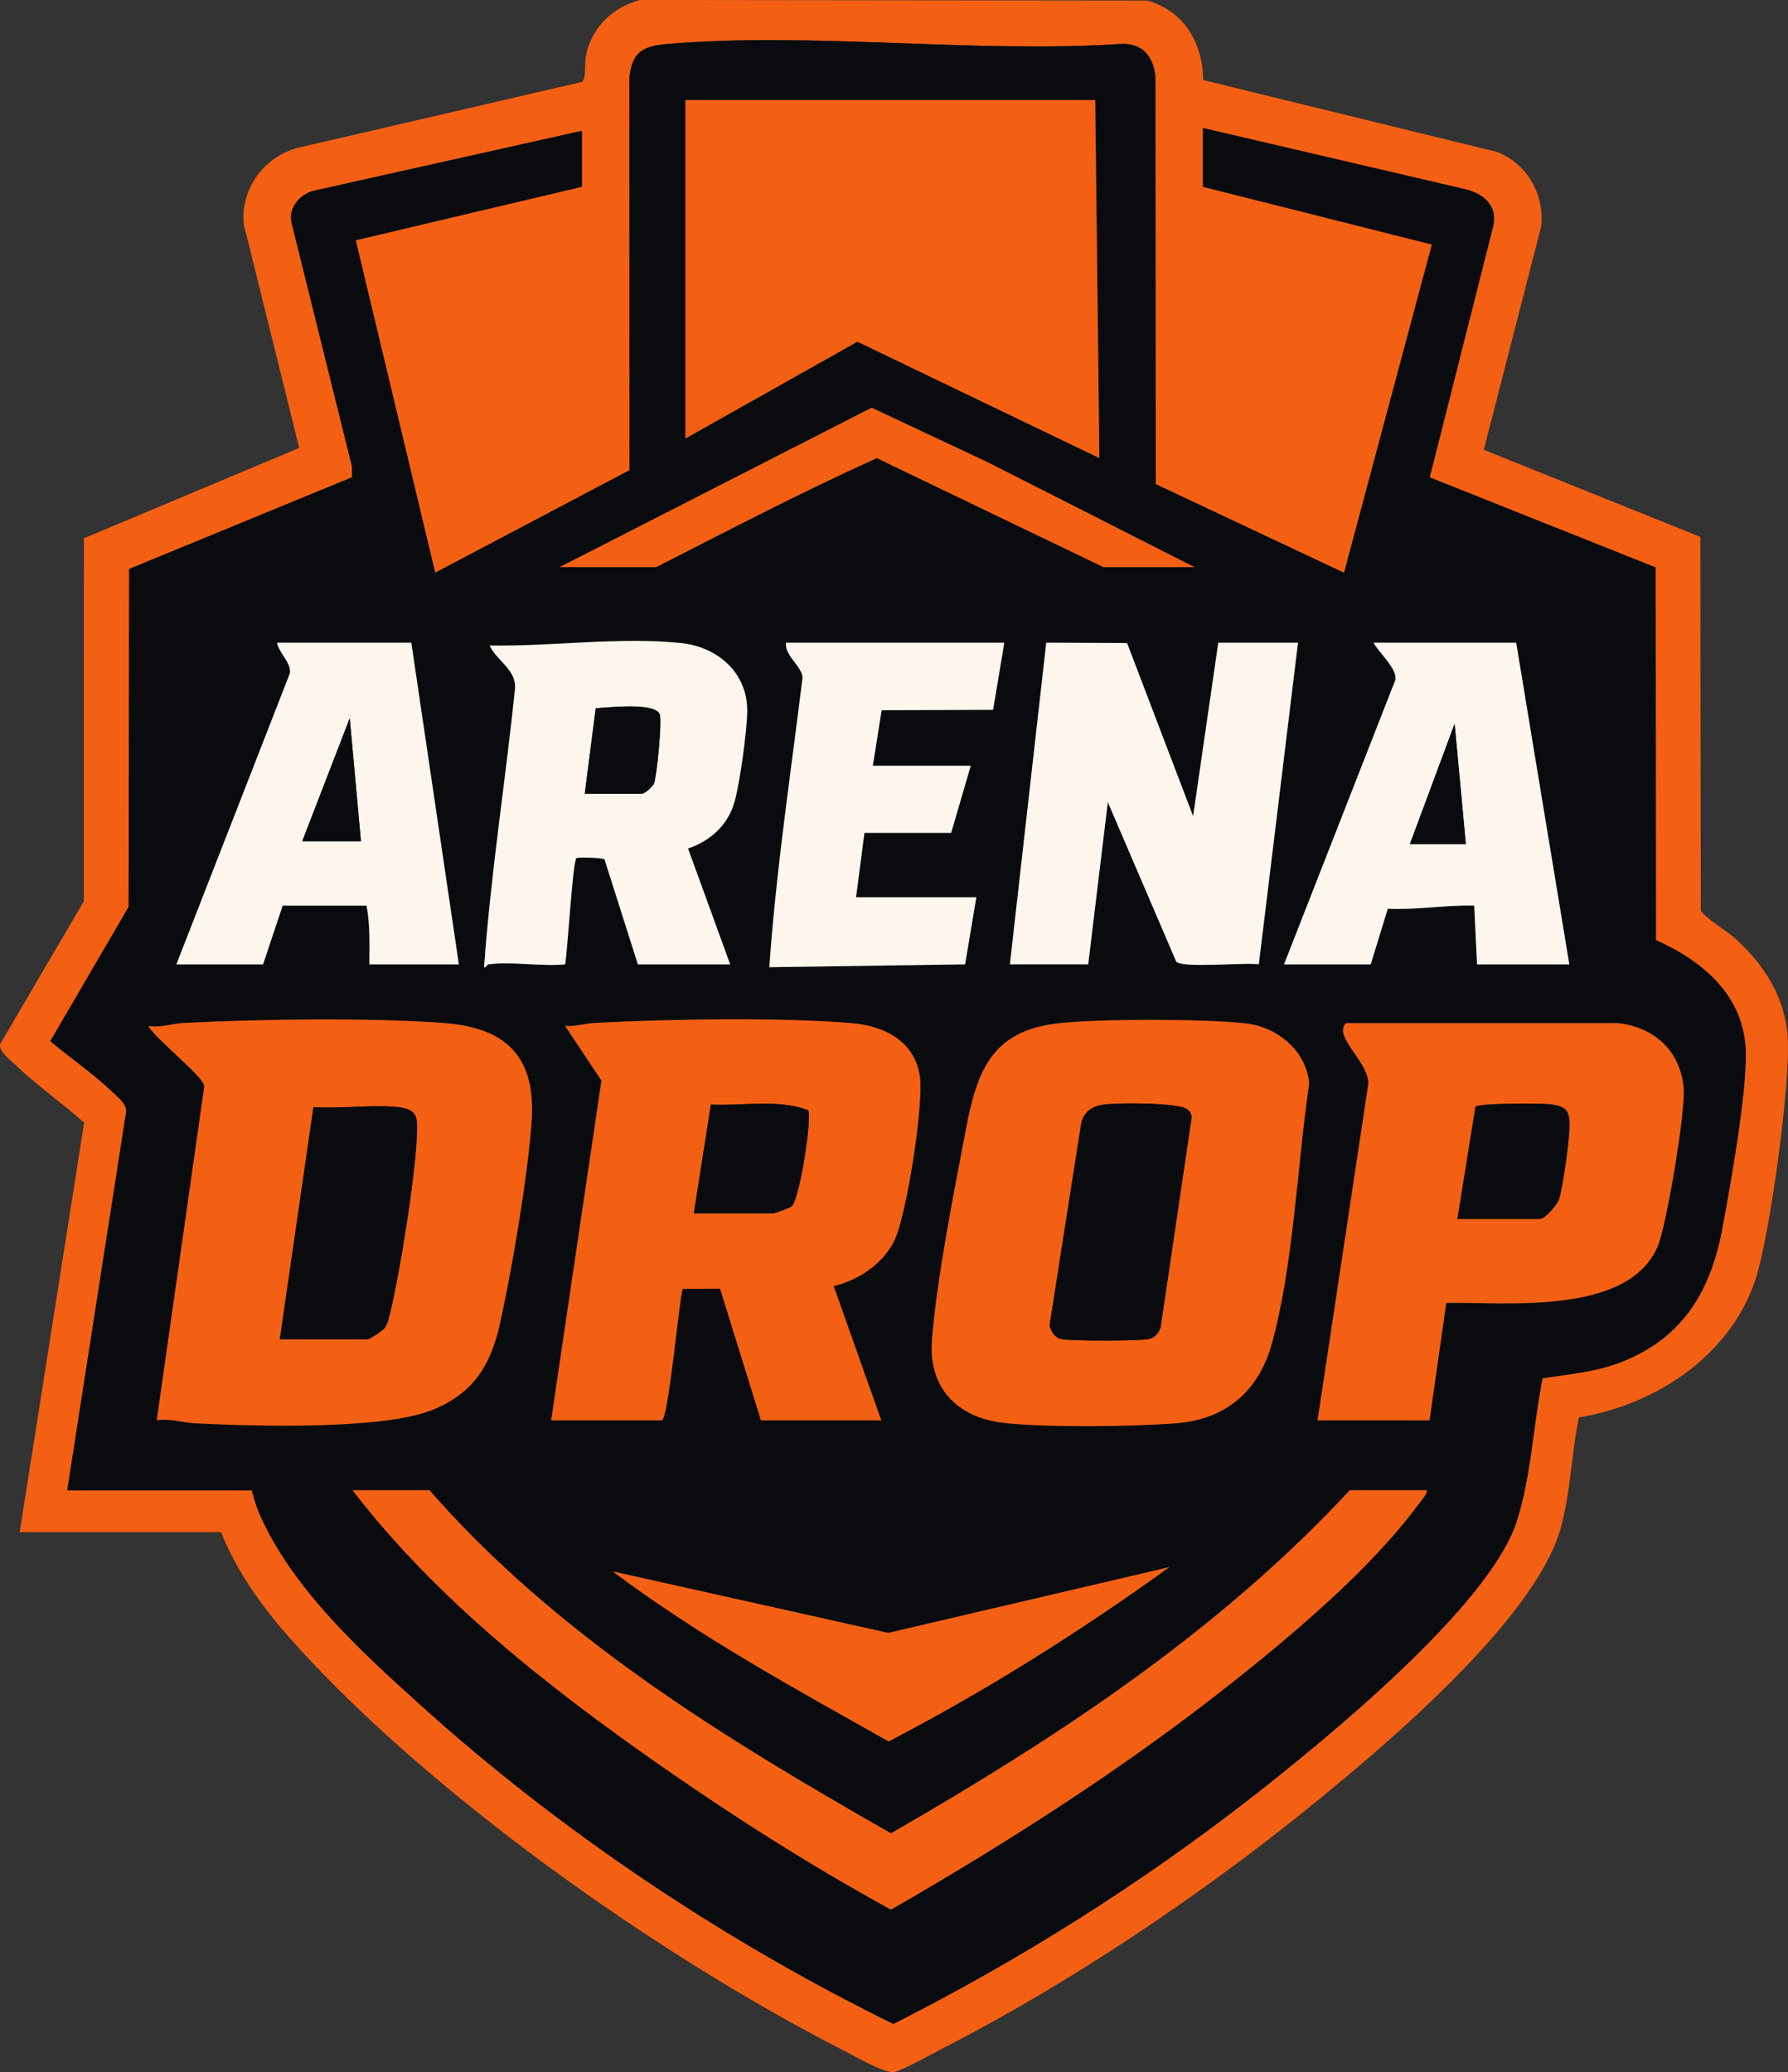 <?xml version="1.0" encoding="UTF-8"?>
<svg id="Camada_2" data-name="Camada 2" xmlns="http://www.w3.org/2000/svg" viewBox="0 0 1496.48 1734.21">
  <rect x="0" y="0" width="1496.48" height="1734.21" fill="#333333" stroke="none"/>
  <defs>
    <style>
      .cls-1 {
        fill: #090b0e;
      }

      .cls-2 {
        fill: #f46013;
      }

      .cls-3 {
        fill: #fcf6ed;
      }
    </style>
  </defs>
  <g id="Layer_1" data-name="Layer 1">
    <g>
      <path class="cls-2" d="M16.49,1282.36l53.91-342.77c-18.84-16.79-40.39-31.89-58.62-49.33-4.41-4.22-12.3-10.07-11.75-16.25l70.16-119.71.06-303.78,180.17-75.62-46.39-187.24c-2.95-29.38,17.11-56.88,45.55-63.99l237.53-55.11c3.7-2.77,1.99-15.99,3.34-22.41,4.9-23.32,22.37-40.04,45.15-46.15l424.49.48c31.17,8.74,46.35,35.28,46.99,66.55l245.47,60.04c25.46,9.42,40.62,36.16,37.23,62.94l-47.93,186.47,181.24,72.84.38,312.17c.95,5,22.31,18.14,28.14,23.36,24.21,21.69,41.87,48.47,44.53,81.89,3,37.62-14.94,168.6-27.1,204.83-21.27,63.36-83.54,104.18-147.52,114.68-6.47,30.2-7.05,64.86-15.75,94.28-22.53,76.2-146.54,180.58-208.93,231.19-91.42,74.17-201.44,148.05-306.22,201.8-8.13,4.17-36.33,20.02-42.77,20.65-8.25.82-33.25-13.68-42.31-18.31-152.8-78.11-343.56-212.47-458.48-339.83-25.05-27.75-48.1-58.61-62.01-93.68H16.49ZM487.05,156.3v-46.82l-224.83,50.25c-10.98,2.85-20.52,13.67-18.49,25.51l50.74,204.66.25,9.53-186.62,76.75-.44,282.83-65.58,112.34c16.39,13.89,36.32,27.45,51.69,42.26,4.86,4.69,11.63,9.41,11.9,16.4l-49.39,317.24h154.51c1.69,6.81,3.75,13.9,6.6,20.32,27.65,62.22,83.93,113.73,133.83,158.8,117.49,106.13,254.36,197.71,396.46,267.5,106.04-53.65,207.33-117.39,300.97-190.52,60.66-47.38,197.07-158.67,220.38-229.11,12.55-37.9,14.01-81.62,22.02-120.78,23.39-3.59,45.47-5.21,67.69-14.25,50.58-20.56,73.22-59.77,82.8-111.51,6.91-37.32,20.2-111.2,19.53-146.87-.88-47.1-35.57-76.28-75.17-94.02l-.18-311.88-189.16-75.39,53.05-209.92c4.36-17.13-8.09-27.92-23.65-31.33l-219.23-51.16v49.16l191.71,48.35-73.55,274.77-157.59-74.17-.37-341.43c-1.84-17.18-11.13-27.95-29.17-27.01-122.69,7.99-258.26-10.3-379.44.01-21.22,1.81-29.68,7.27-31.62,29.25l.19,327.46-162.71,85.82-66.51-278.27,189.33-44.78Z"/>
      <path class="cls-1" d="M487.05,156.3l-189.33,44.78,66.51,278.27,162.71-85.82-.19-327.46c1.94-21.98,10.4-27.44,31.62-29.25,121.18-10.32,256.75,7.98,379.44-.01,18.05-.94,27.33,9.84,29.17,27.01l.37,341.43,157.59,74.17,73.55-274.77-191.71-48.35v-49.16l219.23,51.16c15.56,3.42,28.01,14.21,23.65,31.33l-53.05,209.92,189.16,75.39.18,311.88c39.6,17.74,74.29,46.92,75.17,94.02.67,35.67-12.63,109.54-19.53,146.87-9.58,51.74-32.22,90.95-82.8,111.51-22.22,9.03-44.31,10.65-67.69,14.25-8.01,39.17-9.48,82.88-22.02,120.78-23.31,70.43-159.72,181.73-220.38,229.11-93.64,73.13-194.93,136.87-300.97,190.52-142.1-69.79-278.98-161.37-396.46-267.5-49.9-45.07-106.19-96.58-133.83-158.8-2.85-6.42-4.91-13.52-6.6-20.32H56.29l49.39-317.24c-.26-6.99-7.04-11.71-11.9-16.4-15.36-14.81-35.29-28.37-51.69-42.26l65.58-112.34.44-282.83,186.62-76.75-.25-9.53-50.74-204.66c-2.03-11.84,7.51-22.66,18.49-25.51l224.83-50.25v46.82ZM916.64,83.72h-342.97v283.27l143.93-81.03,202.53,97.41-3.49-299.66ZM468.33,474.68h80.77c61.15-31.12,122.44-63.2,184.77-91.28l189.81,91.28h76.09l-173.17-87.86-97.06-45.58-261.19,133.44ZM344.25,537.89h-112.37c1.39,8.48,12.33,17.04,10.69,25.73l-94.97,243.49h72.57l16.39-49.16h70.23c3.06,16.23,2.44,32.68,2.34,49.16h74.91l-39.8-269.23ZM408.63,807.12c19.47-2.67,44.28,1.97,64.38,0,1.98-11.11,6.3-85.7,9.39-88.94.82-.86,21.46-.45,23.53,1.01l27.95,87.93h77.26l-35.28-96.99c18.57-6.26,33.34-19.53,38.83-38.75,4.56-15.98,10.52-59.54,10.69-76.13.32-32.36-24.94-53.9-55.5-57.07-50.89-5.28-108.86,2.96-160.08,2.08,6.02,12.88,22.62,20.39,21.25,36.23-8.06,77.7-20.31,155.17-25.91,232.97.85,1.18,2.83-2.25,3.49-2.34ZM840.56,537.89h-182.61c-1.7,10.57,13.41,19.89,13.74,29.13-9.88,80.67-22.18,161.47-27.8,242.45l163.87-2.37,9.38-56.17h-100.67l7.02-53.85h72.57l16.39-56.19h-81.94l7.36-46.49,93.29-.35,9.39-56.17ZM845.24,807.12h65.55l16.41-135.78,57.26,133.51c5.55,5.71,57.61.43,69.11,2.25l32.8-269.2h-66.72l-21.07,145.17-55.28-144.89-67.64-.29-30.42,269.24ZM1268.98,537.89h-119.4c4.57,8.51,19.82,21.63,18.34,30.99l-93.26,238.24h72.57l14.28-46.58c24.33,1.15,48.1-3.2,72.35-2.6l2.33,49.18h77.26l-44.48-269.23ZM131.2,1188.73c10.86-1.85,21.33,1.9,31.52,2.43,48.26,2.52,155.87,5.64,197.88-10.67,34.14-13.26,49.53-36.14,57.48-71.28,10.3-45.49,23.47-123.84,26.8-169.85,3.93-54.26-20.3-79.24-73.62-83.16-62.76-4.62-154.42-3.24-217.91,0-9.46.48-19.09,4.19-29.17,2.46,5.67,10.75,46.06,42.13,46.83,50.35l-39.82,279.74ZM461.3,1188.72h92.47c5.57,0,14.52-100.52,17.58-110.01l31.32-.17,34.2,110.18h100.67l-39.81-112.34c20.61-4.96,40.74-18.25,50.43-37.4,10.68-21.11,25.25-115.85,21.58-138.82-4.65-29.17-30.02-41.61-56.83-43.84-60.25-5.02-154.25-3.46-215.46-.15-8.28.45-16.11,3.14-24.47,2.48l30.39,45.72-42.09,284.35ZM882.13,856.89c-53.31,7.22-64.86,41.94-73.61,87.92-9.79,51.45-24.83,126.82-28.52,177.48-2.86,39.28,21.23,64.03,59.64,68.52,34.78,4.06,109.25,3.17,144.98.34,40.91-3.24,68.54-26.56,79.53-65.62,18.49-65.71,21.54-150.87,31.56-218.88-2.53-27.24-26.51-47.04-52.9-50.11-33.64-3.91-127.53-4.14-160.68.35ZM1354.43,856.28h-227.09c-2.43,0-3.57,4.7-3.13,7.64,1.76,11.96,23.43,30.23,20.74,44.91l-42.19,279.88h93.64l14.07-98.3c50.48-.8,151.63,10.64,176.73-46.84,7.69-17.61,23.34-112.73,21.97-131.97-2.24-31.44-23.99-51.69-54.75-55.33ZM1194.06,1247.24h-64.38c-109.47,118.17-245.16,207.2-383.96,287.13-139.66-79.56-279.46-164.96-386.26-287.13h-64.38c70.12,91.29,164.94,165.69,259.12,231.34,61.62,42.95,125.77,83.64,191.55,119.67,99.66-57.48,197.78-120.21,287.88-191.88,50.67-40.31,113.52-93.64,152-145.32,1.63-2.19,10.29-12.2,8.43-13.81ZM512.81,1315.16c72.31,54.32,152.2,97.97,230.95,142.29,81.77-42.58,160.16-91.89,234.88-145.85l-235.23,55.04-230.6-51.48Z"/>
      <polygon class="cls-2" points="916.64 83.72 920.13 383.38 717.61 285.97 573.67 366.99 573.67 83.72 916.64 83.72"/>
      <path class="cls-2" d="M1194.06,1247.24c1.86,1.6-6.8,11.61-8.43,13.81-38.47,51.68-101.32,105.01-152,145.32-90.1,71.67-188.22,134.4-287.88,191.88-65.79-36.03-129.93-76.72-191.55-119.67-94.18-65.64-189.01-140.05-259.12-231.34h64.38c106.79,122.17,246.6,207.56,386.26,287.13,138.81-79.93,274.49-168.96,383.96-287.13h64.38Z"/>
      <path class="cls-2" d="M512.81,1315.16l230.6,51.48,235.23-55.04c-74.72,53.96-153.11,103.27-234.88,145.85-78.74-44.33-158.64-87.97-230.95-142.29Z"/>
      <path class="cls-2" d="M468.33,474.68l261.19-133.44,97.06,45.58,173.17,87.86h-76.09l-189.81-91.28c-62.32,28.08-123.62,60.16-184.77,91.28h-80.77Z"/>
      <g>
        <path class="cls-2" d="M131.2,1188.73l39.82-279.74c-.78-8.22-41.16-39.6-46.83-50.35,10.08,1.73,19.71-1.98,29.17-2.46,63.49-3.23,155.15-4.61,217.91,0,53.32,3.92,77.55,28.9,73.62,83.16-3.34,46.01-16.5,124.36-26.8,169.85-7.96,35.14-23.34,58.02-57.48,71.28-42,16.32-149.62,13.19-197.88,10.67-10.19-.53-20.65-4.28-31.52-2.43ZM234.22,1120.83h73.74c1.41,0,12.41-7.19,14.02-9.39,2.76-3.79,3.75-9.34,4.83-13.9,8.36-35.1,20.39-110.93,22.08-146.46.79-16.52.74-23.02-17.4-24.67-21.93-2-46.88,1.68-69.15.13l-28.12,194.29Z"/>
        <path class="cls-2" d="M882.13,856.89c33.15-4.49,127.04-4.26,160.68-.35,26.39,3.07,50.37,22.87,52.9,50.11-10.02,68.02-13.07,153.18-31.56,218.88-10.99,39.05-38.62,62.38-79.53,65.62-35.73,2.83-110.2,3.73-144.98-.34-38.4-4.49-62.5-29.24-59.64-68.52,3.69-50.66,18.73-126.03,28.52-177.48,8.75-45.98,20.31-80.7,73.61-87.92ZM921.88,924.73c-8.78,1.57-15.25,6.77-17.01,15.76l-26.49,169.24c1.83,5.22,4.37,9.93,10.22,11.05,8.56,1.64,63.77,1.6,72.46-.01,5.29-.98,9.41-5.51,10.42-10.65l25.92-175.3c-.57-3.42-1.77-5.29-4.79-7.02-8.76-5.02-59.37-5.11-70.74-3.07Z"/>
        <path class="cls-2" d="M461.3,1188.72l42.09-284.35-30.39-45.72c8.36.66,16.19-2.03,24.47-2.48,61.2-3.32,155.2-4.87,215.46.15,26.81,2.23,52.18,14.67,56.83,43.84,3.66,22.97-10.9,117.71-21.58,138.82-9.69,19.15-29.82,32.44-50.43,37.4l39.81,112.34h-100.67l-34.2-110.18-31.32.17c-3.06,9.49-12.01,110.01-17.58,110.01h-92.47ZM580.7,1015.48h66.72c1.22,0,13.72-4.66,15.18-5.89,6.58-5.56,17.36-74.75,13.75-80.4-25.19-9.64-54.68-3.41-81.36-4.76l-14.29,91.05Z"/>
        <path class="cls-2" d="M1354.43,856.28c30.77,3.64,52.51,23.89,54.75,55.33,1.37,19.23-14.28,114.35-21.97,131.97-25.11,57.48-126.26,46.04-176.73,46.84l-14.07,98.3h-93.64l42.19-279.88c2.69-14.68-18.99-32.95-20.74-44.91-.43-2.95.71-7.64,3.13-7.64h227.09ZM1219.82,1020.16h69.06c4.28,0,14.5-11.92,16.02-16.75,3.21-10.19,8.03-45.67,8.53-57.02.7-15.84-.84-20.81-17.42-22.32-7.87-.72-59.02-.85-61.14,2.3l-15.06,93.8Z"/>
        <path class="cls-1" d="M234.22,1120.83l28.12-194.29c22.28,1.55,47.22-2.13,69.15-.13,18.14,1.65,18.19,8.15,17.4,24.67-1.69,35.53-13.72,111.36-22.08,146.46-1.08,4.55-2.07,10.11-4.83,13.9-1.6,2.2-12.61,9.39-14.02,9.39h-73.74Z"/>
        <path class="cls-1" d="M921.88,924.73c11.37-2.04,61.98-1.95,70.74,3.07,3.02,1.73,4.22,3.6,4.79,7.02l-25.92,175.3c-1.02,5.13-5.14,9.67-10.42,10.65-8.69,1.61-63.91,1.66-72.46.01-5.84-1.12-8.39-5.83-10.22-11.05l26.49-169.24c1.76-8.99,8.23-14.19,17.01-15.76Z"/>
        <path class="cls-1" d="M580.7,1015.48l14.29-91.05c26.68,1.35,56.17-4.89,81.36,4.76,3.61,5.65-7.17,74.85-13.75,80.4-1.46,1.23-13.96,5.89-15.18,5.89h-66.72Z"/>
        <path class="cls-1" d="M1219.82,1020.16l15.06-93.8c2.12-3.14,53.27-3.01,61.14-2.3,16.58,1.51,18.11,6.48,17.42,22.32-.5,11.35-5.32,46.83-8.53,57.02-1.52,4.83-11.74,16.75-16.02,16.75h-69.06Z"/>
      </g>
      <g>
        <path class="cls-3" d="M845.24,807.12l30.42-269.24,67.64.29,55.28,144.89,21.07-145.17h66.72l-32.8,269.2c-11.5-1.82-63.56,3.46-69.11-2.25l-57.26-133.51-16.41,135.78h-65.55Z"/>
        <path class="cls-3" d="M840.56,537.89l-9.39,56.17-93.29.35-7.36,46.49h81.94l-16.39,56.19h-72.57l-7.02,53.85h100.67l-9.38,56.17-163.87,2.37c5.62-80.98,17.92-161.78,27.8-242.45-.34-9.25-15.44-18.56-13.74-29.13h182.61Z"/>
        <g>
          <path class="cls-3" d="M408.63,807.12c-.66.09-2.64,3.52-3.49,2.34,5.6-77.81,17.85-155.28,25.91-232.97,1.37-15.84-15.23-23.35-21.25-36.23,51.22.89,109.18-7.36,160.08-2.08,30.55,3.17,55.82,24.71,55.5,57.07-.17,16.59-6.13,60.15-10.69,76.13-5.49,19.23-20.26,32.5-38.83,38.75l35.28,96.99h-77.26l-27.95-87.93c-2.07-1.46-22.71-1.86-23.53-1.01-3.09,3.24-7.4,77.83-9.39,88.94-20.1,1.97-44.91-2.67-64.38,0ZM489.4,664.31h47.99c1.96,0,8.96-5.8,10.02-8.71,2.39-6.59,6.73-51.92,4.81-57.63-3.49-10.4-43.33-5.76-53.61-5.22l-9.21,71.56Z"/>
          <path class="cls-1" d="M489.4,664.31l9.21-71.56c10.28-.54,50.12-5.17,53.61,5.22,1.92,5.7-2.42,51.03-4.81,57.63-1.06,2.91-8.06,8.71-10.02,8.71h-47.99Z"/>
        </g>
        <g>
          <path class="cls-3" d="M1268.98,537.89l44.48,269.23h-77.26l-2.33-49.18c-24.25-.6-48.03,3.75-72.35,2.6l-14.28,46.58h-72.57l93.26-238.24c1.48-9.36-13.77-22.48-18.34-30.99h119.4ZM1226.84,706.45l-9.39-100.67-37.43,100.67h46.82Z"/>
          <polygon class="cls-1" points="1226.84 706.45 1180.02 706.45 1217.45 605.79 1226.84 706.45"/>
        </g>
        <g>
          <path class="cls-3" d="M344.25,537.89l39.8,269.23h-74.91c.1-16.48.72-32.93-2.34-49.16h-70.23l-16.39,49.16h-72.57l94.97-243.49c1.64-8.7-9.3-17.25-10.69-25.73h112.37ZM302.11,704.11l-9.39-103.01-39.78,103.01h49.16Z"/>
          <polygon class="cls-1" points="302.11 704.11 252.95 704.11 292.72 601.1 302.11 704.11"/>
        </g>
      </g>
    </g>
  </g>
</svg>